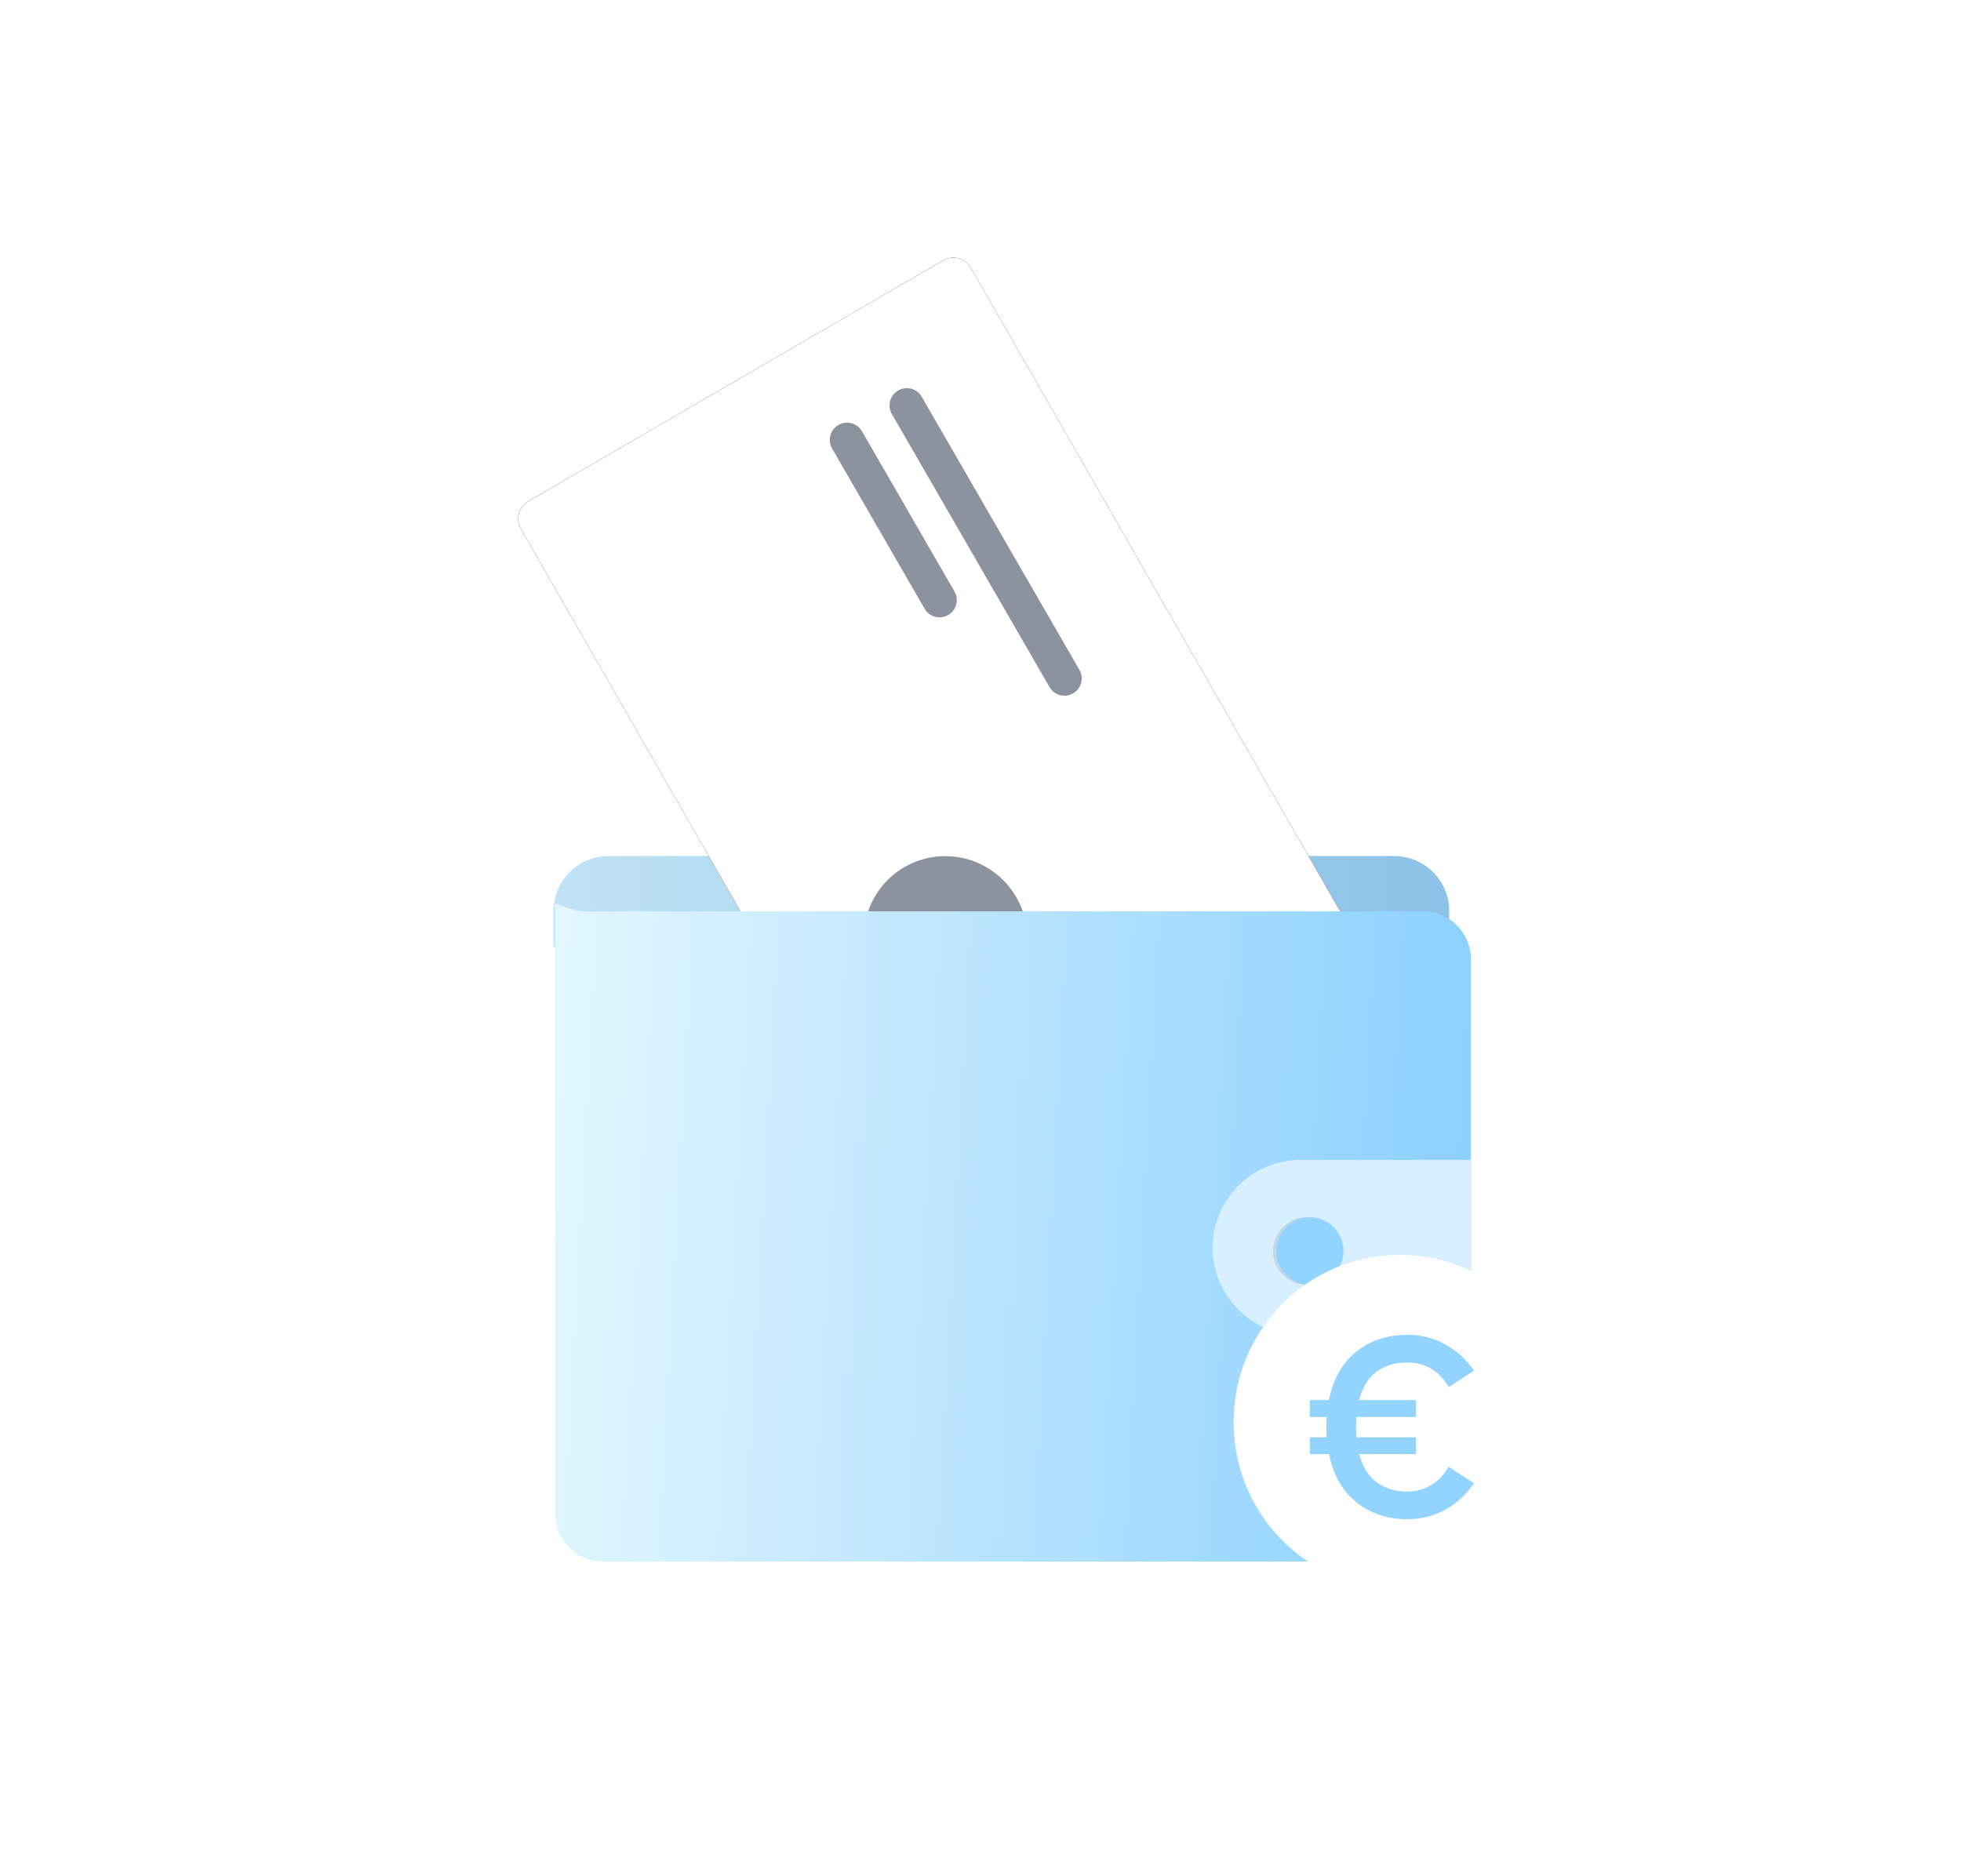 <?xml version="1.0" encoding="UTF-8"?>
<svg width="300px" height="287px" viewBox="0 0 300 287" version="1.1" xmlns="http://www.w3.org/2000/svg" xmlns:xlink="http://www.w3.org/1999/xlink">
    <!-- Generator: Sketch 55.1 (78136) - https://sketchapp.com -->
    <title>Group 2</title>
    <desc>Created with Sketch.</desc>
    <defs>
        <linearGradient x1="0%" y1="50.111%" x2="99.096%" y2="49.907%" id="linearGradient-1">
            <stop stop-color="#C0E3F5" offset="0%"></stop>
            <stop stop-color="#8CC2E7" offset="100%"></stop>
        </linearGradient>
        <path d="M-0.135,45.393 L143.819,45.759 C145.514,45.763 146.886,47.136 146.891,48.83 L147.078,122.249 C147.082,123.95 145.707,125.332 144.006,125.336 C144.001,125.336 143.996,125.336 143.991,125.336 L0.037,124.97 C-1.658,124.966 -3.03,123.593 -3.035,121.899 L-3.222,48.48 C-3.226,46.779 -1.851,45.397 -0.15,45.393 C-0.145,45.393 -0.14,45.393 -0.135,45.393 Z" id="path-2"></path>
        <filter x="-88.8%" y="-167.0%" width="277.6%" height="433.9%" filterUnits="objectBoundingBox" id="filter-3">
            <feOffset dx="0" dy="0" in="SourceAlpha" result="shadowOffsetOuter1"></feOffset>
            <feGaussianBlur stdDeviation="44.5" in="shadowOffsetOuter1" result="shadowBlurOuter1"></feGaussianBlur>
            <feColorMatrix values="0 0 0 0 0   0 0 0 0 0.471   0 0 0 0 0.98  0 0 0 0.05 0" type="matrix" in="shadowBlurOuter1"></feColorMatrix>
        </filter>
        <linearGradient x1="0%" y1="43.6%" x2="99.691%" y2="47.484%" id="linearGradient-4">
            <stop stop-color="#E1F6FF" offset="0%"></stop>
            <stop stop-color="#8CD0FF" offset="100%"></stop>
        </linearGradient>
    </defs>
    <g id="Dashboard" stroke="none" stroke-width="1" fill="none" fill-rule="evenodd">
        <g id="Artboard" transform="translate(-708, 0)">
            <g id="CESU-Landing-illustration" transform="translate(309, 29)">
                <g id="wallet" transform="translate(477, 9)">
                    <g id="Group-2">
                        <path d="M143.7,104.378 L143.7,101.358 C143.7,96.73 139.918,92.979 135.255,92.979 L15.117,92.979 C10.454,92.979 6.672,96.73 6.672,101.358 L6.672,106.926 L143.7,104.378 Z" id="back" fill="url(#linearGradient-1)" fill-rule="nonzero"></path>
                        <g id="CRCESU.ticket" transform="translate(-0, -0)">
                            <g id="Rectangle" transform="translate(71.928, 85.365) rotate(60) translate(-71.928, -85.365) ">
                                <use fill="black" fill-opacity="1" filter="url(#filter-3)" xlink:href="#path-2"></use>
                                <use fill="#FFFFFF" fill-rule="evenodd" xlink:href="#path-2"></use>
                            </g>
                            <path d="M94.971,42.28 C94.971,43.737 93.797,44.919 92.348,44.919 L44.081,44.919 C42.632,44.919 41.458,43.737 41.458,42.28 C41.458,40.823 42.632,39.642 44.081,39.642 L92.348,39.642 C93.797,39.642 94.971,40.823 94.971,42.28 Z M75.035,52.835 C75.035,54.292 73.86,55.474 72.411,55.474 L44.081,55.474 C42.632,55.474 41.458,54.292 41.458,52.835 C41.458,51.378 42.632,50.196 44.081,50.196 L72.411,50.196 C73.86,50.196 75.035,51.378 75.035,52.835 Z" id="Shape" fill="#8A939E" transform="translate(68.214, 47.558) rotate(60) translate(-68.214, -47.558) "></path>
                            <path d="M89.426,156.01 L107.264,156.01 L107.264,162.343 L89.426,162.343 L89.426,156.01 Z M89.426,138.067 L107.264,138.067 L107.264,144.4 L89.426,144.4 L89.426,138.067 Z M89.426,112.736 L107.264,112.736 L107.264,118.013 L89.426,118.013 L89.426,112.736 Z M89.426,150.732 L107.264,150.732 L107.264,152.843 L89.426,152.843 L89.426,150.732 Z M89.426,146.511 L107.264,146.511 L107.264,148.622 L89.426,148.622 L89.426,146.511 Z M89.426,120.124 L107.264,120.124 L107.264,122.235 L89.426,122.235 L89.426,120.124 Z M89.426,106.403 L107.264,106.403 L107.264,108.514 L89.426,108.514 L89.426,106.403 Z M89.426,101.126 L107.264,101.126 L107.264,104.292 L89.426,104.292 L89.426,101.126 Z M89.426,131.734 L107.264,131.734 L107.264,133.845 L89.426,133.845 L89.426,131.734 Z M89.426,125.401 L107.264,125.401 L107.264,128.568 L89.426,128.568 L89.426,125.401 Z" id="Shape" fill="#8A939E" transform="translate(98.345, 131.734) rotate(60) translate(-98.345, -131.734) "></path>
                            <ellipse id="Oval" fill="#8A939E" transform="translate(66.647, 105.52) rotate(60) translate(-66.647, -105.52) " cx="66.647" cy="105.52" rx="12.533" ry="12.497"></ellipse>
                        </g>
                        <g id="front" transform="translate(6.672, 100.21)" fill-rule="nonzero">
                            <path d="M140.358,8.555 L140.358,93.392 C140.358,97.443 137.088,100.727 133.057,100.727 L7.545,100.727 C3.516,100.726 0.25,97.442 0.25,93.392 L0.25,-9.09494702e-13 C3.846,1.34 3.846,1.34 7.545,1.23 L133.057,1.23 C137.084,1.23 140.351,4.507 140.358,8.555 Z" id="Path" fill="url(#linearGradient-4)"></path>
                            <path d="M140.358,39.258 L140.358,66.118 L114.164,66.118 C106.776,66.019 100.84,60.037 100.84,52.69 C100.84,45.344 106.776,39.361 114.164,39.263 L140.358,39.258 Z" id="Path" fill="#D8EFFF"></path>
                            <ellipse id="Oval" fill="#000000" opacity="0.1" cx="115.21" cy="53.205" rx="5.132" ry="5.165"></ellipse>
                            <ellipse id="Oval" fill="#93D3FF" cx="115.723" cy="53.205" rx="5.132" ry="5.165"></ellipse>
                        </g>
                        <ellipse id="Oval" fill="#FFFFFF" cx="136.145" cy="179.596" rx="25.423" ry="25.588"></ellipse>
                        <path d="M137.302,190.213 C138.662,190.213 139.881,189.883 140.959,189.222 C142.037,188.562 142.922,187.628 143.615,186.422 L147.503,188.943 C146.348,190.65 144.888,191.994 143.124,192.975 C141.36,193.957 139.426,194.448 137.322,194.448 C134.281,194.448 131.686,193.594 129.537,191.888 C127.388,190.181 125.98,187.712 125.312,184.478 L122.387,184.478 L122.387,181.919 L124.966,181.919 C124.927,181.405 124.908,180.867 124.908,180.302 C124.908,179.943 124.921,179.442 124.947,178.801 L122.387,178.801 L122.387,176.222 L125.293,176.222 C125.947,172.976 127.352,170.5 129.508,168.793 C131.663,167.087 134.268,166.233 137.322,166.233 C139.426,166.233 141.36,166.724 143.124,167.706 C144.888,168.687 146.348,170.025 147.503,171.718 L143.615,174.24 C142.922,173.021 142.034,172.087 140.949,171.439 C139.865,170.791 138.65,170.468 137.302,170.468 C135.48,170.468 133.925,170.929 132.635,171.853 C131.346,172.777 130.438,174.233 129.912,176.222 L138.611,176.222 L138.611,178.801 L129.508,178.801 C129.469,179.288 129.45,179.789 129.45,180.302 C129.45,180.867 129.469,181.405 129.508,181.919 L138.611,181.919 L138.611,184.478 L129.931,184.478 C130.47,186.454 131.381,187.904 132.664,188.828 C133.947,189.752 135.493,190.213 137.302,190.213 Z" id="€" fill="#93D4FF" fill-rule="nonzero"></path>
                    </g>
                </g>
            </g>
        </g>
    </g>
</svg>